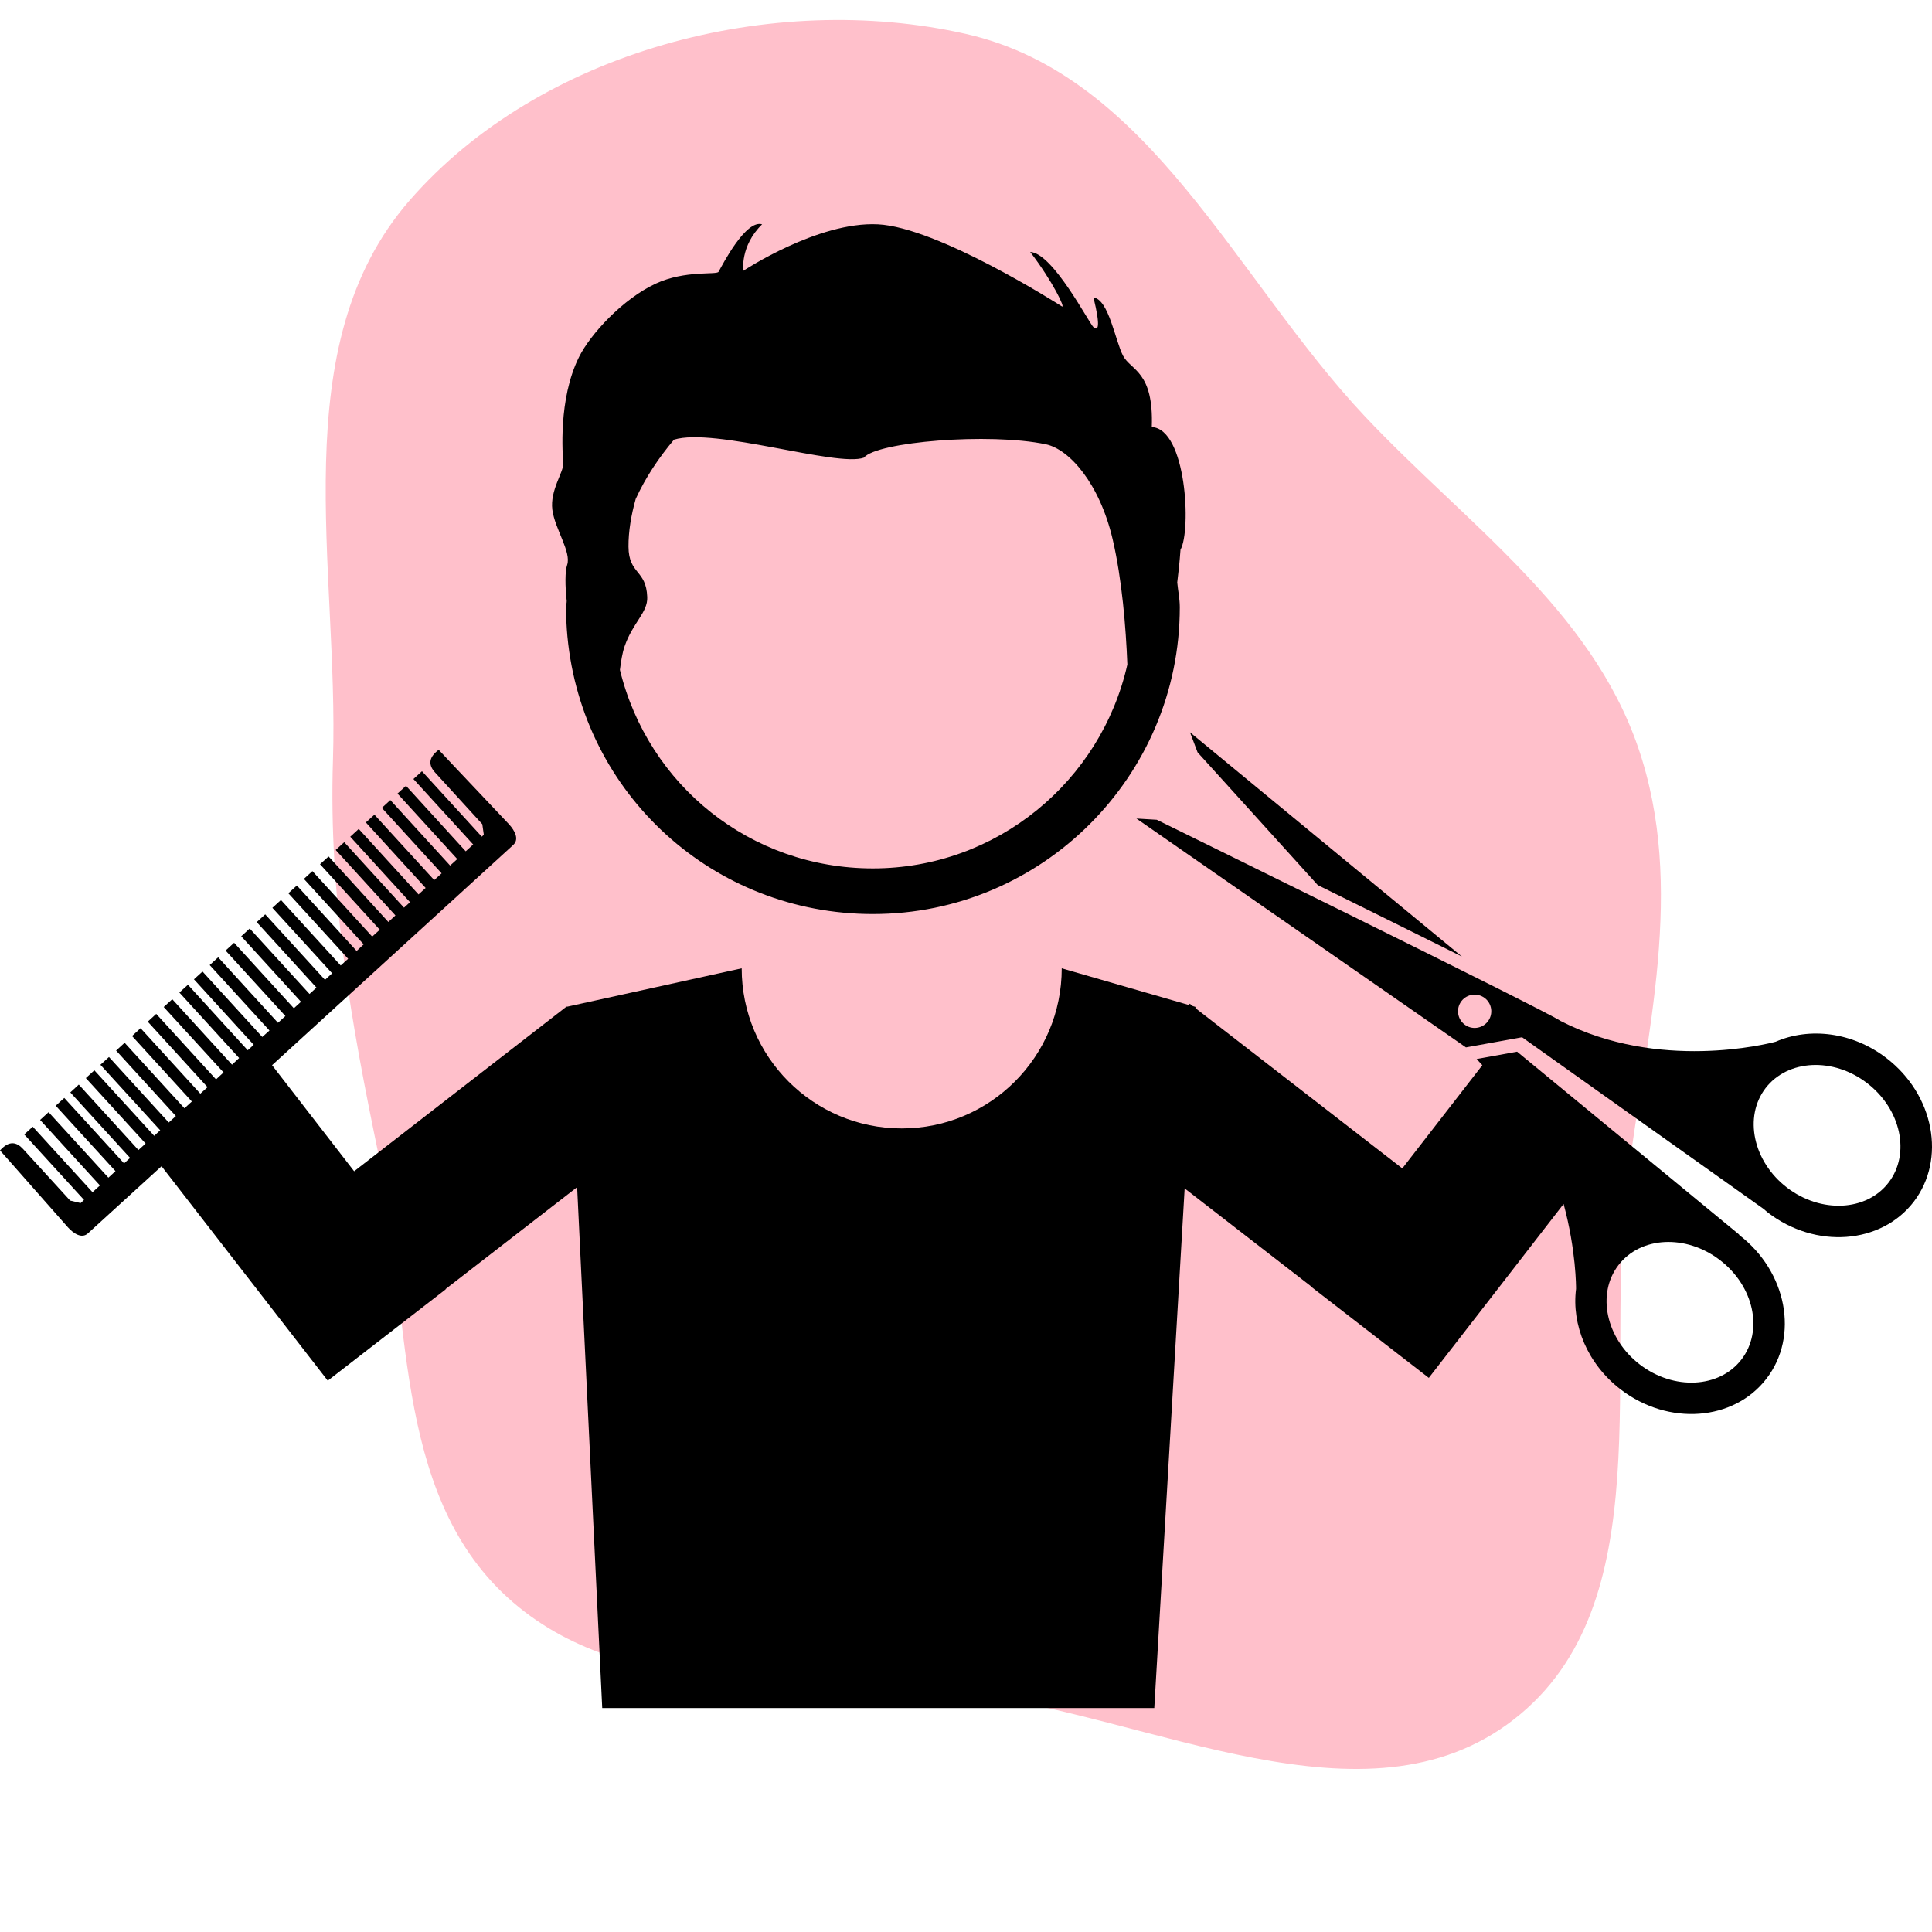 <!DOCTYPE svg PUBLIC "-//W3C//DTD SVG 1.1//EN" "http://www.w3.org/Graphics/SVG/1.1/DTD/svg11.dtd">
<!-- Uploaded to: SVG Repo, www.svgrepo.com, Transformed by: SVG Repo Mixer Tools -->
<svg fill="#000000" version="1.1" id="Capa_1" xmlns="http://www.w3.org/2000/svg" xmlns:xlink="http://www.w3.org/1999/xlink" width="800px" height="800px" viewBox="0 0 380.30 380.30" xml:space="preserve">
<g id="SVGRepo_bgCarrier" stroke-width="0">
<path transform="translate(0, 0), scale(11.884)" d="M16,28.046C19.08,28.421,22.617,30.385,25.07,28.484C27.534,26.575,26.558,22.651,26.954,19.559C27.266,17.126,27.93,14.703,27.134,12.382C26.346,10.085,24.277,8.668,22.611,6.9C20.466,4.622,19.052,1.252,16,0.562C12.795,-0.164,8.945,0.84,6.786,3.318C4.684,5.73,5.617,9.396,5.515,12.593C5.442,14.851,5.817,16.948,6.277,19.159C6.807,21.701,6.486,24.704,8.403,26.456C10.361,28.245,13.367,27.726,16,28.046" fill="#ffc0cb" strokewidth="0"/>
</g>
<g id="SVGRepo_tracerCarrier" stroke-linecap="round" stroke-linejoin="round"/>
<g id="SVGRepo_iconCarrier"> <g> <g> <path d="M259.396,174.229c9.621,4.741,19.851,9.809,28.375,14.065l-53.527-44.145l1.494,3.947 C235.749,148.084,246.808,160.327,259.396,174.229z"/> <path d="M342.361,243.106c-0.023-0.023-0.059-0.035-0.094-0.059c0.07,0,0.129,0.012,0.129,0.012l-43.767-36.047l-7.963,1.448 c0.408,0.444,0.747,0.817,1.121,1.214l-15.753,20.318l-40.718-31.551v-0.245l-0.537-0.164l-0.584-0.456l-0.188,0.246 l-25.012-7.217c0,17.411-14.106,31.517-31.499,31.517c-17.399,0-31.499-14.106-31.499-31.517l-34.413,7.567l-0.035-0.059 l-41.839,32.439l-16.155-20.879l45.307-41.372l1.874-1.71c0.158-0.146,0.263-0.251,0.292-0.274 c1.227-1.127,0.298-2.826-0.829-4.058c-1.133-1.238-12.29-12.973-13.843-14.667c-2.178,1.624-1.927,3.142-0.707,4.473 c1.221,1.325,9.289,10.171,9.289,10.171l0.298,2.084l-0.402,0.368l-11.771-12.88l-1.682,1.535l11.765,12.886l-1.472,1.343 l-11.753-12.892l-1.676,1.53l11.765,12.891l-1.407,1.279L76.835,157.49l-1.67,1.536l11.765,12.886l-1.459,1.325l-11.765-12.874 l-1.688,1.53l11.765,12.892l-1.396,1.279l-11.771-12.892l-1.67,1.53l11.765,12.891l-1.185,1.075l-11.765-12.886l-1.687,1.529 l11.765,12.886l-1.396,1.285L64.68,168.589l-1.688,1.53l11.765,12.892l-1.495,1.349l-11.765-12.886l-1.676,1.53l11.765,12.886 l-1.384,1.302l-11.765-12.886l-1.676,1.53l11.765,12.892l-1.46,1.319L55.303,177.16l-1.688,1.541l11.765,12.886l-1.407,1.285 l-11.765-12.886l-1.676,1.53l11.765,12.886l-1.372,1.249l-11.771-12.879l-1.669,1.529l11.765,12.892l-1.401,1.273l-11.765-12.886 l-1.676,1.53l11.771,12.886l-1.46,1.331l-11.771-12.892l-1.67,1.53l11.765,12.88l-1.413,1.273l-11.765-12.88l-1.687,1.53 l11.765,12.891l-1.18,1.075l-11.765-12.892l-1.688,1.529l11.765,12.892l-1.401,1.308L33.91,196.69l-1.687,1.53l11.782,12.88 l-1.483,1.365l-11.771-12.891l-1.67,1.53l11.765,12.891l-1.413,1.285l-11.765-12.892l-1.676,1.542l11.771,12.891l-1.459,1.332 l-11.771-12.892l-1.681,1.53l11.765,12.892l-1.401,1.273l-11.765-12.892l-1.688,1.53l11.771,12.892l-1.186,1.086l-11.776-12.892 l-1.675,1.53L28.662,225.1l-1.413,1.273l-11.741-12.881l-1.67,1.542l11.765,12.892L24.417,229l-11.765-12.88l-1.688,1.53 l11.765,12.879l-1.396,1.285L9.563,218.922l-1.67,1.53l11.776,12.892l-1.459,1.331L6.446,221.784l-1.675,1.518l11.765,12.893 l-0.666,0.619l-2.061-0.491c0,0-8.081-8.851-9.29-10.171c-1.22-1.331-2.703-1.729-4.519,0.304 c1.553,1.705,12.22,13.872,13.358,15.122c1.121,1.238,2.738,2.312,3.959,1.191c0.093-0.082,0.858-0.795,2.172-1.985l12.308-11.222 l14.695,18.963l1.588,2.044l16.441,21.206l23.22-17.982l-0.035-0.047l25.899-20.062l4.939,102.536h108.667l5.979-102.291 l24.871,19.268l-0.034,0.035l23.226,17.994l16.441-21.206l1.588-2.056l8.501-10.976c2.476,9.155,2.452,16.359,2.452,16.722 c-0.899,7.053,2.23,14.76,8.781,19.793c9.389,7.204,22.28,6.246,28.714-2.138C354.155,263.016,351.749,250.311,342.361,243.106z M342.793,267.605c-4.344,5.663-13.335,6.106-20.003,0.993c-6.668-5.115-8.559-13.908-4.215-19.561 c4.355-5.686,13.323-6.118,19.99-0.992C345.257,253.161,347.148,261.942,342.793,267.605z"/> <path d="M371.332,208.273c-6.69-5.149-15.157-6.107-21.79-3.223c-1.588,0.432-23.05,5.85-42.364-4.087 c-2.802-1.974-79.474-39.597-79.474-39.597l-4.006-0.239l64.866,45.044l11.047-1.997l47.525,33.782 c0.28,0.245,0.561,0.491,0.864,0.735c9.389,7.205,22.257,6.248,28.702-2.125C383.126,228.171,380.721,215.479,371.332,208.273z M292.874,201.057c-1.109,1.436-3.165,1.716-4.59,0.607c-1.447-1.121-1.705-3.165-0.607-4.601 c1.098-1.436,3.165-1.693,4.602-0.596C293.702,197.565,293.972,199.621,292.874,201.057z M371.753,232.784 c-4.345,5.664-13.312,6.107-20.004,0.98c-6.667-5.114-8.547-13.906-4.215-19.57c4.367-5.675,13.335-6.119,19.991-0.992 C374.204,218.316,376.108,227.109,371.753,232.784z"/> <path d="M111.633,111.219c-0.42,1.191-0.409,4.157-0.082,7.065c0,0.42-0.123,0.812-0.123,1.243c0,1.938,0.088,3.848,0.263,5.74 c2.955,31.16,28.808,54.654,60.137,54.654c33.315,0,60.406-27.091,60.406-60.394c0-1.675-0.351-3.24-0.502-4.881 c0.245-1.944,0.467-4.017,0.642-6.44c2.148-3.807,1.168-23.763-5.651-24.148c0.397-11-4.087-11.093-5.651-14.013 c-1.542-2.931-2.814-11.105-5.827-11.479c1.46,5.932,0.876,6.615,0,5.838c-0.888-0.794-7.987-14.614-12.459-14.807 c4.484,5.85,7.006,11.204,6.236,10.714c-0.783-0.49-24.446-15.577-36.223-16.155c-11.782-0.584-26.478,9.149-26.478,9.149 s-0.689-4.863,3.695-9.149c-3.217-0.981-7.771,7.917-8.571,9.342c-0.385,0.666-6.528-0.374-12.366,2.33 c-6.516,3.024-12.88,9.984-15.087,14.421c-4.187,8.373-3.206,19.384-3.124,21.025c0.082,1.646-2.633,5.26-2.143,9.062 C109.204,104.102,112.521,108.68,111.633,111.219z M122.931,127.275c1.629-4.747,4.595-6.708,4.473-9.733 c-0.187-5.453-3.644-4.426-3.69-9.926c-0.023-2.989,0.537-6.3,1.419-9.4c1.95-4.256,4.548-8.127,7.538-11.671 c8.01-2.446,32.112,5.454,37.378,3.544c2.534-3.124,24.633-4.962,35.819-2.633c4.601,0.969,10.557,7.643,13.148,18.689 c1.845,7.917,2.604,17.282,2.896,24.656c-5.173,22.934-25.62,40.14-50.095,40.14c-24.096,0-44.245-16.377-49.791-39.078 C122.242,130.171,122.493,128.554,122.931,127.275z"/> </g> </g> </g>
</svg>